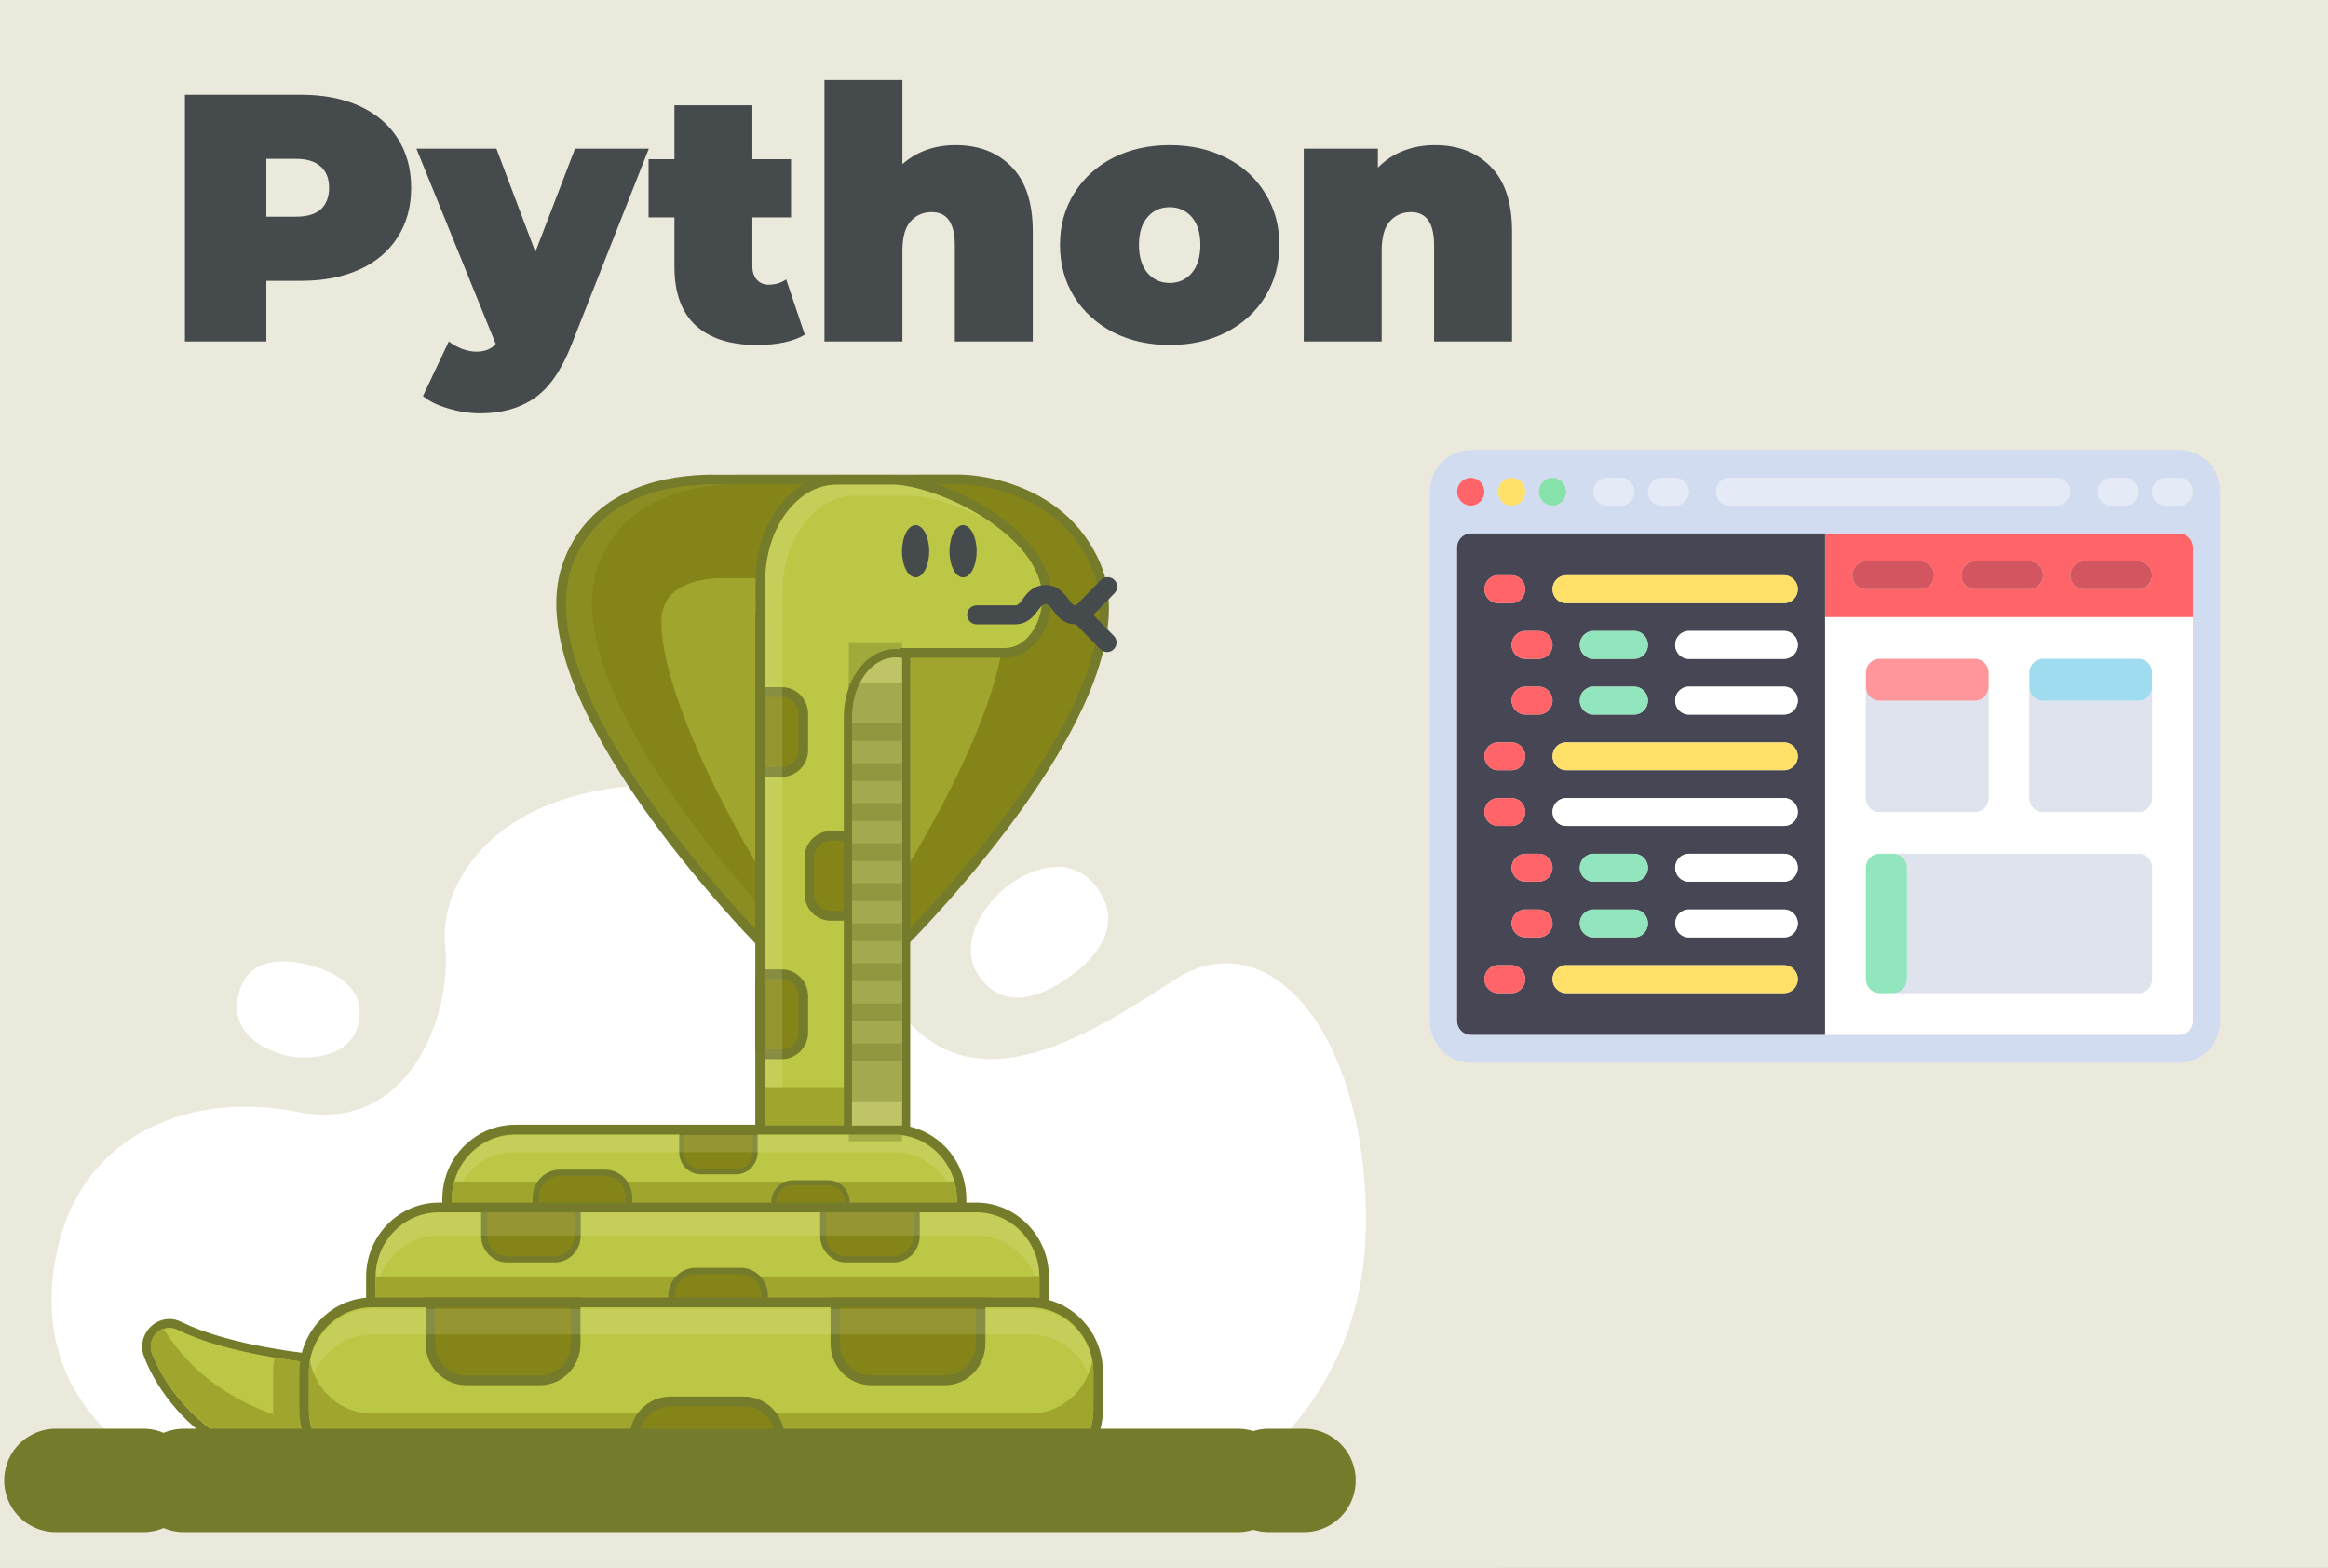 <svg width="245" height="165" viewBox="0 0 245 165" fill="none" xmlns="http://www.w3.org/2000/svg">
<rect x="0" y="0" width="245" height="165" fill="#333333" stroke="none"/>
<g clip-path="url(#clip0_8_409)">
<path d="M245 0H0V165H245V0Z" fill="white"/>
<path d="M245 0H0V165H245V0Z" fill="#EBE9DC"/>
<path d="M158.04 17.002H-9.074V187.799H158.04V17.002Z" fill="#EBE9DC"/>
<path d="M18.583 155.569C18.583 155.569 2.515 149.515 5.883 132.221C8.556 118.472 21.14 114.971 31.234 117.012C43.316 119.455 47.561 106.423 46.85 99.634C46.141 92.844 52.173 83.357 67.899 82.648C82.388 81.99 89.891 100.462 94.946 106.764C102.7 116.44 114.423 109.104 123.531 103.169C133.525 96.662 143.752 108.652 143.752 128.524C143.752 148.396 128.879 156.167 128.879 156.167L18.583 155.569Z" fill="white"/>
<path d="M112.209 103.024C112.209 103.024 118.868 99.044 115.835 94.014C112.802 88.984 107.179 91.837 104.823 94.339C102.466 96.841 100.586 100.829 104.096 103.912C107.38 106.799 112.209 103.024 112.209 103.024Z" fill="white"/>
<path d="M32.838 101.674C32.838 101.674 26.688 99.505 25.209 104.254C23.722 109.002 28.602 111.111 31.459 111.282C34.317 111.444 37.852 110.488 37.852 106.5C37.852 102.759 32.838 101.674 32.838 101.674Z" fill="white"/>
<path d="M88.913 98.993L79.931 99.001L79.78 98.848C79.722 98.788 73.505 92.443 67.957 84.51C64.69 79.838 62.284 75.534 60.805 71.709C58.941 66.875 58.557 62.776 59.677 59.548C60.838 56.209 63.069 53.732 66.319 52.212C68.626 51.128 71.383 50.538 74.508 50.47L101.029 50.461C101.464 50.461 111.549 50.564 115.367 59.522C116.713 62.673 116.47 66.721 114.649 71.555C113.22 75.363 110.814 79.676 107.488 84.382C101.856 92.358 95.439 98.797 95.372 98.865L95.222 99.01L88.913 98.993Z" fill="#848418"/>
<path d="M101.021 50.974C101.272 50.974 111.189 51.025 114.891 59.727C120.54 72.981 95.013 98.498 95.013 98.498L88.913 98.489L80.14 98.498C80.14 98.498 55.424 73.348 60.144 59.727C62.651 52.494 69.854 51.093 74.508 50.982L101.021 50.974ZM101.021 49.949L74.508 49.958H74.5H74.491C71.299 50.034 68.475 50.632 66.102 51.751C62.726 53.339 60.404 55.91 59.2 59.385C58.039 62.733 58.423 66.943 60.345 71.913C61.841 75.773 64.264 80.112 67.556 84.825C73.129 92.793 79.371 99.172 79.43 99.232L79.722 99.531H80.14L88.913 99.522L95.013 99.531H95.422L95.715 99.241C95.782 99.172 102.224 92.708 107.881 84.689C111.223 79.949 113.655 75.594 115.1 71.751C116.963 66.781 117.206 62.605 115.81 59.326C114.9 57.191 113.563 55.372 111.833 53.911C110.454 52.75 108.825 51.811 107.003 51.136C103.92 49.983 101.313 49.949 101.021 49.949Z" fill="#747B2B"/>
<g opacity="0.4">
<g opacity="0.4">
<path opacity="0.4" d="M62.902 59.718C65.409 52.486 72.612 51.085 77.266 50.974L101.088 50.965C101.038 50.965 101.013 50.965 101.013 50.965L74.508 50.974C69.854 51.085 62.652 52.477 60.145 59.718C55.424 73.34 80.14 98.489 80.14 98.489H82.897C82.605 98.191 58.214 73.263 62.902 59.718Z" fill="#EFF2BD"/>
</g>
<g opacity="0.4">
<path opacity="0.4" d="M91.671 98.481H90.041L95.013 98.489C95.013 98.489 95.013 98.489 95.021 98.481H91.671Z" fill="#EFF2BD"/>
</g>
</g>
<path d="M105.641 66.67C105.591 67.541 105.399 69.044 104.789 71.273C103.745 75.048 101.89 79.497 99.283 84.501C96.358 90.095 93.158 95.073 91.094 98.122L88.838 98.114H88.813L84.117 98.122C82.137 95.15 79.12 90.376 76.288 84.928C73.656 79.864 71.759 75.329 70.639 71.452C69.227 66.533 69.637 64.629 69.695 64.432C69.954 63.433 70.338 62.639 71.416 61.956C72.453 61.298 73.931 60.906 75.586 60.846L99.968 60.837C100.135 60.846 101.422 60.948 102.792 61.7C104.597 62.699 105.224 64.065 105.566 65.15C105.633 65.346 105.691 65.867 105.641 66.67Z" fill="#9FA52D"/>
<path d="M94.654 154.716C92.957 154.707 91.245 154.647 89.582 154.596C87.994 154.545 86.348 154.485 84.727 154.476C84.577 154.476 84.426 154.476 84.268 154.476C82.947 154.476 81.728 154.519 80.532 154.613L79.99 154.656V64.962C79.99 64.689 80.006 64.415 80.031 64.125C79.998 62.502 80.023 61.239 80.023 61.153C80.023 55.269 83.616 50.487 88.036 50.487H93.818C96.434 50.487 100.553 51.956 103.828 54.057C106.201 55.577 110.187 58.745 110.187 62.887C110.187 66.098 108.199 68.72 105.758 68.72H95.164V154.716H94.654Z" fill="#BCC745"/>
<path d="M93.818 50.999C98.656 50.999 109.686 56.354 109.686 62.887C109.686 65.807 107.914 68.207 105.758 68.207H94.662V154.203C91.353 154.186 88.053 153.989 84.736 153.964C84.585 153.964 84.426 153.964 84.276 153.964C83.014 153.964 81.761 154.006 80.499 154.1V64.962C80.499 64.689 80.516 64.415 80.541 64.151C80.507 62.451 80.533 61.162 80.533 61.162C80.533 55.577 83.908 51.008 88.044 51.008H93.818V50.999ZM93.818 49.974H88.036C83.348 49.974 79.53 54.987 79.521 61.145C79.521 61.273 79.496 62.494 79.53 64.108C79.505 64.398 79.488 64.689 79.488 64.962V154.1V155.202L80.566 155.117C81.752 155.023 82.964 154.98 84.267 154.98C84.418 154.98 84.569 154.98 84.719 154.98C86.332 154.989 87.969 155.049 89.557 155.1C91.219 155.151 92.941 155.211 94.645 155.219L95.657 155.228V154.195V69.223H105.75C107.121 69.223 108.391 68.523 109.326 67.25C110.204 66.063 110.68 64.518 110.68 62.878C110.68 59.624 108.34 56.337 104.087 53.613C100.687 51.443 96.559 49.974 93.818 49.974Z" fill="#747B2B"/>
<path d="M80.599 110.966C80.265 110.966 79.99 110.684 79.99 110.342V103.169C79.99 102.827 80.265 102.546 80.599 102.546H82.287C83.532 102.546 84.544 103.579 84.544 104.852V108.652C84.544 109.924 83.532 110.957 82.287 110.957H80.599V110.966Z" fill="#848418"/>
<path d="M82.287 103.058C83.257 103.058 84.042 103.861 84.042 104.852V108.652C84.042 109.642 83.257 110.445 82.287 110.445H80.599C80.541 110.445 80.491 110.394 80.491 110.334V103.169C80.491 103.109 80.541 103.058 80.599 103.058H82.287ZM82.287 102.033H80.599C79.99 102.033 79.488 102.546 79.488 103.169V110.334C79.488 110.957 79.99 111.47 80.599 111.47H82.287C83.808 111.47 85.045 110.206 85.045 108.652V104.852C85.045 103.306 83.808 102.033 82.287 102.033Z" fill="#747B2B"/>
<path d="M80.599 81.256C80.265 81.256 79.99 80.974 79.99 80.632V73.468C79.99 73.126 80.265 72.844 80.599 72.844H82.287C83.532 72.844 84.544 73.877 84.544 75.15V78.95C84.544 80.222 83.532 81.256 82.287 81.256H80.599Z" fill="#848418"/>
<path d="M82.287 73.348C83.257 73.348 84.042 74.151 84.042 75.141V78.942C84.042 79.932 83.257 80.735 82.287 80.735H80.599C80.541 80.735 80.491 80.684 80.491 80.624V73.459C80.491 73.399 80.541 73.348 80.599 73.348H82.287ZM82.287 72.323H80.599C79.99 72.323 79.488 72.836 79.488 73.459V80.624C79.488 81.247 79.99 81.76 80.599 81.76H82.287C83.808 81.76 85.045 80.496 85.045 78.942V75.141C85.045 73.596 83.808 72.323 82.287 72.323Z" fill="#747B2B"/>
<g opacity="0.4">
<path opacity="0.4" d="M82.329 66.14C82.329 65.867 82.346 65.594 82.371 65.329C82.337 63.63 82.363 62.34 82.363 62.34C82.363 56.755 85.738 52.186 89.874 52.186H95.657C97.854 52.186 101.322 53.288 104.455 55.098C100.929 52.596 96.45 51.008 93.818 51.008H88.036C83.908 51.008 80.525 55.577 80.525 61.162C80.525 61.162 80.499 62.451 80.533 64.151C80.507 64.415 80.491 64.689 80.491 64.962V154.1C81.101 154.049 81.719 154.023 82.329 153.998V66.14Z" fill="#EFF2BD"/>
</g>
<path d="M54.195 137.508C50.502 137.508 47.377 134.562 47.076 130.804C47.06 130.607 47.051 130.411 47.051 130.206V126.193C47.051 125.526 47.143 124.86 47.319 124.219C48.187 121.086 51.012 118.891 54.195 118.891H94.052C97.235 118.891 100.06 121.077 100.929 124.219C101.104 124.86 101.196 125.526 101.196 126.193V130.206C101.196 130.411 101.188 130.607 101.171 130.804C100.87 134.562 97.746 137.508 94.052 137.508H54.195Z" fill="#BCC745"/>
<path d="M94.052 119.403C97.085 119.403 99.659 121.504 100.444 124.356C100.603 124.937 100.695 125.56 100.695 126.193V130.206C100.695 130.394 100.687 130.582 100.67 130.761C100.394 134.237 97.52 136.995 94.052 136.995H54.195C50.728 136.995 47.853 134.237 47.578 130.761C47.561 130.582 47.553 130.394 47.553 130.206V126.193C47.553 125.56 47.636 124.937 47.803 124.356C48.589 121.504 51.162 119.403 54.195 119.403H94.052ZM94.052 118.378H54.195C50.795 118.378 47.761 120.718 46.834 124.075C46.642 124.766 46.55 125.475 46.55 126.193V130.206C46.55 130.42 46.558 130.633 46.575 130.847C46.734 132.785 47.594 134.596 49.006 135.936C50.427 137.285 52.273 138.02 54.195 138.02H94.052C95.974 138.02 97.82 137.277 99.241 135.936C100.653 134.596 101.514 132.794 101.673 130.847C101.689 130.642 101.698 130.42 101.698 130.206V126.193C101.698 125.475 101.597 124.766 101.413 124.075C100.486 120.718 97.461 118.378 94.052 118.378Z" fill="#747B2B"/>
<path d="M73.748 123.332C72.636 123.332 71.734 122.409 71.734 121.273V119.548C71.734 119.343 71.893 119.181 72.093 119.181H79.103C79.304 119.181 79.463 119.343 79.463 119.548V121.273C79.463 122.409 78.561 123.332 77.449 123.332H73.748Z" fill="#848418"/>
<path d="M79.112 119.446C79.171 119.446 79.221 119.497 79.221 119.557V121.282C79.221 122.273 78.435 123.075 77.466 123.075H73.748C72.779 123.075 71.993 122.273 71.993 121.282V119.557C71.993 119.497 72.043 119.446 72.102 119.446H79.112ZM79.112 118.925H72.102C71.759 118.925 71.483 119.207 71.483 119.557V121.282C71.483 122.554 72.503 123.596 73.748 123.596H77.466C78.711 123.596 79.731 122.554 79.731 121.282V119.557C79.731 119.207 79.455 118.925 79.112 118.925Z" fill="#747B2B"/>
<g opacity="0.4">
<path opacity="0.4" d="M100.453 124.425C99.667 121.572 97.094 119.472 94.06 119.472H54.204C51.171 119.472 48.597 121.572 47.812 124.425C47.653 125.014 47.561 125.629 47.561 126.261V128.054C47.561 127.422 47.645 126.799 47.812 126.218C48.597 123.366 51.171 121.265 54.204 121.265H94.06C97.094 121.265 99.667 123.366 100.453 126.218C100.611 126.799 100.703 127.422 100.703 128.054V126.261C100.695 125.62 100.611 125.005 100.453 124.425Z" fill="#EFF2BD"/>
</g>
<path d="M100.695 126.193V130.206C100.695 130.394 100.686 130.582 100.67 130.761H47.578C47.561 130.582 47.552 130.394 47.552 130.206V126.193C47.552 125.56 47.636 124.937 47.803 124.356H100.453C100.611 124.946 100.695 125.56 100.695 126.193Z" fill="#9FA52D"/>
<path d="M56.844 128.703C56.593 128.703 56.385 128.489 56.385 128.233V126.047C56.385 124.604 57.529 123.434 58.941 123.434H63.663C65.075 123.434 66.219 124.604 66.219 126.047V128.233C66.219 128.489 66.01 128.703 65.76 128.703H56.844Z" fill="#848418"/>
<path d="M63.654 123.759C64.891 123.759 65.885 124.783 65.885 126.039V128.225C65.885 128.302 65.826 128.37 65.743 128.37H56.844C56.769 128.37 56.702 128.31 56.702 128.225V126.039C56.702 124.775 57.705 123.759 58.933 123.759H63.654ZM63.654 123.101H58.933C57.346 123.101 56.059 124.425 56.059 126.039V128.225C56.059 128.669 56.41 129.028 56.844 129.028H65.751C66.186 129.028 66.537 128.669 66.537 128.225V126.039C66.537 124.416 65.241 123.101 63.654 123.101Z" fill="#747B2B"/>
<path d="M81.794 128.626C81.594 128.626 81.435 128.464 81.435 128.259V126.534C81.435 125.398 82.337 124.476 83.448 124.476H87.167C88.278 124.476 89.181 125.398 89.181 126.534V128.259C89.181 128.464 89.022 128.626 88.822 128.626H81.794Z" fill="#848418"/>
<path d="M87.159 124.741C88.128 124.741 88.913 125.543 88.913 126.534V128.259C88.913 128.319 88.863 128.37 88.805 128.37H81.794C81.736 128.37 81.686 128.319 81.686 128.259V126.534C81.686 125.543 82.471 124.741 83.44 124.741H87.159ZM87.159 124.219H83.44C82.195 124.219 81.176 125.262 81.176 126.534V128.259C81.176 128.609 81.451 128.891 81.794 128.891H88.805C89.147 128.891 89.423 128.609 89.423 128.259V126.534C89.423 125.262 88.403 124.219 87.159 124.219Z" fill="#747B2B"/>
<path d="M37.325 155.834C27.482 155.834 18.759 150.557 15.6 142.691C15.291 141.914 15.366 141.077 15.818 140.394C16.277 139.702 17.021 139.284 17.823 139.284C18.191 139.284 18.541 139.369 18.884 139.54C21.307 140.736 24.708 141.709 28.978 142.427C29.905 142.58 30.891 142.725 31.886 142.862C37.25 143.562 43.776 143.921 51.271 143.921H51.722V155.834H37.325Z" fill="#BCC745"/>
<path d="M17.823 139.753C18.107 139.753 18.4 139.822 18.684 139.959C20.764 140.983 23.973 142.059 28.903 142.888C29.814 143.041 30.791 143.187 31.827 143.323C36.749 143.964 43.09 144.382 51.271 144.382V155.364H37.317C27.415 155.364 19.009 149.984 16.01 142.512C15.458 141.12 16.528 139.753 17.823 139.753ZM17.823 138.823V139.753V138.823C16.87 138.823 15.976 139.318 15.442 140.138C14.907 140.949 14.815 141.948 15.183 142.871C15.96 144.818 17.096 146.645 18.55 148.302C19.979 149.933 21.683 151.359 23.622 152.546C27.624 155.006 32.37 156.304 37.334 156.304H51.287H52.198V155.373V144.391V143.46H51.287C43.809 143.46 37.309 143.11 31.961 142.41C30.966 142.281 29.989 142.136 29.07 141.983C24.834 141.274 21.483 140.309 19.093 139.139C18.684 138.925 18.258 138.823 17.823 138.823Z" fill="#747B2B"/>
<path d="M17.196 139.805C16.21 140.155 15.55 141.299 16.018 142.461C19.018 149.933 27.424 155.313 37.325 155.313H51.279V150.275H37.325C28.51 150.275 20.881 146.013 17.196 139.805Z" fill="#9FA52D"/>
<path d="M87.426 96.397C86.181 96.397 85.17 95.364 85.17 94.091V90.291C85.17 89.019 86.181 87.985 87.426 87.985H89.114C89.448 87.985 89.724 88.267 89.724 88.609V95.773C89.724 96.115 89.448 96.397 89.114 96.397H87.426Z" fill="#848418"/>
<path d="M89.114 88.489C89.172 88.489 89.222 88.54 89.222 88.6V95.765C89.222 95.825 89.172 95.876 89.114 95.876H87.426C86.457 95.876 85.671 95.073 85.671 94.083V90.282C85.671 89.292 86.457 88.489 87.426 88.489H89.114ZM89.114 87.464H87.426C85.905 87.464 84.669 88.728 84.669 90.282V94.083C84.669 95.637 85.905 96.901 87.426 96.901H89.114C89.724 96.901 90.225 96.389 90.225 95.765V88.6C90.225 87.977 89.724 87.464 89.114 87.464Z" fill="#747B2B"/>
<path d="M46.174 145.706C43.208 145.706 40.508 143.785 39.472 140.932C39.18 140.121 39.03 139.275 39.03 138.404V134.391C39.03 134.373 39.03 134.356 39.03 134.331C39.055 130.334 42.263 127.089 46.174 127.089H102.742C106.611 127.089 109.819 130.309 109.886 134.262C109.886 134.305 109.886 134.348 109.886 134.391V138.404C109.886 139.258 109.744 140.104 109.452 140.907C108.415 143.776 105.725 145.706 102.742 145.706H46.174Z" fill="#BCC745"/>
<path d="M102.742 127.601C106.36 127.601 109.326 130.59 109.385 134.279C109.385 134.314 109.385 134.356 109.385 134.391V138.404C109.385 139.216 109.243 140.001 108.984 140.727C108.048 143.323 105.599 145.193 102.742 145.193H46.174C43.325 145.193 40.885 143.34 39.941 140.753C39.673 140.019 39.531 139.224 39.531 138.404V134.391C39.531 134.373 39.531 134.365 39.531 134.348C39.556 130.633 42.531 127.601 46.174 127.601H102.742ZM102.742 126.577H46.174C41.988 126.577 38.562 130.052 38.528 134.322C38.528 134.348 38.528 134.373 38.528 134.391V138.404C38.528 139.335 38.687 140.24 39.005 141.111C40.116 144.169 42.999 146.218 46.174 146.218H102.742C105.934 146.218 108.817 144.152 109.919 141.086C110.229 140.223 110.388 139.326 110.388 138.404V134.391C110.388 134.348 110.388 134.305 110.388 134.245C110.354 132.196 109.544 130.274 108.098 128.822C106.661 127.38 104.756 126.577 102.742 126.577Z" fill="#747B2B"/>
<path d="M53.368 132.546C52.031 132.546 50.953 131.436 50.953 130.078V127.277H60.78V130.078C60.78 131.444 59.693 132.546 58.365 132.546H53.368Z" fill="#848418"/>
<path d="M60.462 127.601V130.069C60.462 131.248 59.526 132.213 58.365 132.213H53.368C52.215 132.213 51.271 131.257 51.271 130.069V127.601H60.462ZM61.106 126.944H60.462H51.279H50.636V127.601V130.069C50.636 131.615 51.864 132.871 53.376 132.871H58.373C59.886 132.871 61.114 131.615 61.114 130.069V127.601V126.944H61.106Z" fill="#747B2B"/>
<path d="M89.047 132.546C87.71 132.546 86.632 131.436 86.632 130.078V127.277H96.459V130.078C96.459 131.444 95.372 132.546 94.044 132.546H89.047Z" fill="#848418"/>
<path d="M96.141 127.601V130.069C96.141 131.248 95.205 132.213 94.044 132.213H89.047C87.894 132.213 86.95 131.257 86.95 130.069V127.601H96.141ZM96.784 126.944H96.141H86.958H86.314V127.601V130.069C86.314 131.615 87.543 132.871 89.055 132.871H94.052C95.564 132.871 96.793 131.615 96.793 130.069V127.601V126.944H96.784Z" fill="#747B2B"/>
<g opacity="0.4">
<path opacity="0.4" d="M109.385 134.279C109.326 130.599 106.36 127.601 102.742 127.601H46.174C42.539 127.601 39.556 130.633 39.531 134.348C39.531 134.365 39.531 134.373 39.531 134.391V136.824C39.531 136.807 39.531 136.799 39.531 136.782C39.556 133.067 42.531 130.035 46.174 130.035H102.742C106.36 130.035 109.326 133.033 109.385 136.714C109.385 136.748 109.385 136.79 109.385 136.824V134.391C109.385 134.356 109.385 134.314 109.385 134.279Z" fill="#EFF2BD"/>
</g>
<path d="M96.358 60.769C97.147 60.769 97.787 59.538 97.787 58.019C97.787 56.5 97.147 55.269 96.358 55.269C95.569 55.269 94.93 56.5 94.93 58.019C94.93 59.538 95.569 60.769 96.358 60.769Z" fill="#454A4C"/>
<path d="M101.355 60.769C102.144 60.769 102.784 59.538 102.784 58.019C102.784 56.5 102.144 55.269 101.355 55.269C100.566 55.269 99.926 56.5 99.926 58.019C99.926 59.538 100.566 60.769 101.355 60.769Z" fill="#454A4C"/>
<path d="M102.784 64.714H106.845C108.44 64.714 108.44 62.571 110.028 62.571C111.624 62.571 111.624 64.714 113.212 64.714H113.872" stroke="#454A4C" stroke-width="2" stroke-miterlimit="10" stroke-linecap="round"/>
<path d="M116.504 67.626L113.663 64.714L116.57 61.742" stroke="#454A4C" stroke-width="2" stroke-miterlimit="10" stroke-linecap="round"/>
<path d="M109.385 134.391V138.404C109.385 139.216 109.243 140.001 108.984 140.727C108.8 140.744 108.616 140.753 108.424 140.753H39.949C39.682 140.019 39.54 139.224 39.54 138.404V134.391C39.54 134.373 39.54 134.365 39.54 134.348H108.432C108.758 134.348 109.076 134.322 109.393 134.279C109.385 134.314 109.385 134.356 109.385 134.391Z" fill="#9FA52D"/>
<path d="M71.124 139.036C70.873 139.036 70.664 138.823 70.664 138.567V136.38C70.664 134.937 71.809 133.767 73.221 133.767H77.942C79.354 133.767 80.499 134.937 80.499 136.38V138.567C80.499 138.823 80.29 139.036 80.04 139.036H71.124Z" fill="#848418"/>
<path d="M77.934 134.092C79.171 134.092 80.165 135.116 80.165 136.372V138.558C80.165 138.635 80.106 138.703 80.023 138.703H71.124C71.049 138.703 70.982 138.643 70.982 138.558V136.372C70.982 135.108 71.985 134.092 73.213 134.092H77.934ZM77.934 133.434H73.213C71.625 133.434 70.338 134.758 70.338 136.372V138.558C70.338 139.002 70.69 139.361 71.124 139.361H80.031C80.466 139.361 80.817 139.002 80.817 138.558V136.372C80.817 134.749 79.521 133.434 77.934 133.434Z" fill="#747B2B"/>
<path d="M38.395 155.185H35.387C31.735 155.185 28.744 152.128 28.744 148.396V144.382C28.744 143.87 28.802 143.366 28.911 142.888C29.822 143.041 30.799 143.187 31.835 143.323C31.785 143.673 31.752 144.023 31.752 144.382V148.396C31.752 152.128 34.743 155.185 38.395 155.185Z" fill="#9FA52D"/>
<path d="M39.155 155.697C35.22 155.697 32.011 152.418 32.011 148.396V144.382C32.011 140.36 35.22 137.081 39.155 137.081H108.424C112.359 137.081 115.568 140.36 115.568 144.382V148.396C115.568 152.418 112.359 155.697 108.424 155.697H39.155Z" fill="#BCC745"/>
<path d="M108.424 137.593C112.075 137.593 115.067 140.65 115.067 144.382V148.396C115.067 152.128 112.075 155.185 108.424 155.185H39.155C35.504 155.185 32.512 152.128 32.512 148.396V144.382C32.512 140.65 35.504 137.593 39.155 137.593H108.424ZM108.424 136.568H39.155C37.116 136.568 35.203 137.38 33.757 138.865C32.312 140.343 31.509 142.307 31.509 144.382V148.396C31.509 150.48 32.303 152.435 33.757 153.913C35.203 155.39 37.125 156.21 39.155 156.21H108.424C110.463 156.21 112.376 155.399 113.822 153.913C115.267 152.435 116.069 150.471 116.069 148.396V144.382C116.069 142.298 115.275 140.343 113.822 138.865C112.376 137.38 110.463 136.568 108.424 136.568Z" fill="#747B2B"/>
<path d="M49.057 145.279C46.984 145.279 45.297 143.554 45.297 141.436V137.081H60.588V141.436C60.588 143.554 58.899 145.279 56.828 145.279H49.057Z" fill="#848418"/>
<path d="M60.086 137.593V141.436C60.086 143.272 58.624 144.766 56.828 144.766H49.057C47.26 144.766 45.798 143.272 45.798 141.436V137.593H60.086ZM61.089 136.568H60.086H45.798H44.795V137.593V141.436C44.795 143.836 46.709 145.791 49.057 145.791H56.828C59.175 145.791 61.089 143.836 61.089 141.436V137.593V136.568Z" fill="#747B2B"/>
<path d="M91.671 145.279C89.599 145.279 87.911 143.554 87.911 141.436V137.081H103.202V141.436C103.202 143.554 101.514 145.279 99.442 145.279H91.671Z" fill="#848418"/>
<path d="M102.7 137.593V141.436C102.7 143.272 101.238 144.766 99.442 144.766H91.671C89.874 144.766 88.412 143.272 88.412 141.436V137.593H102.7ZM103.703 136.568H102.7H88.412H87.409V137.593V141.436C87.409 143.836 89.323 145.791 91.671 145.791H99.442C101.79 145.791 103.703 143.836 103.703 141.436V137.593V136.568Z" fill="#747B2B"/>
<g opacity="0.4">
<path opacity="0.4" d="M108.424 137.764H39.155C35.504 137.764 32.512 140.821 32.512 144.553V147.243C32.512 143.511 35.504 140.454 39.155 140.454H108.424C112.075 140.454 115.067 143.511 115.067 147.243V144.553C115.067 140.821 112.084 137.764 108.424 137.764Z" fill="#EFF2BD"/>
</g>
<path d="M108.424 148.78H39.155C35.905 148.78 33.172 146.355 32.621 143.187C32.554 143.579 32.512 143.972 32.512 144.382V148.396C32.512 152.128 35.504 155.185 39.155 155.185H108.424C112.075 155.185 115.067 152.128 115.067 148.396V144.382C115.067 143.972 115.025 143.579 114.958 143.187C114.407 146.355 111.683 148.78 108.424 148.78Z" fill="#9FA52D"/>
<path d="M66.771 155.697V151.342C66.771 149.224 68.459 147.499 70.531 147.499H78.302C80.374 147.499 82.062 149.224 82.062 151.342V155.697H66.771Z" fill="#848418"/>
<path d="M78.302 148.012C80.098 148.012 81.56 149.506 81.56 151.342V155.185H67.272V151.342C67.272 149.506 68.734 148.012 70.531 148.012H78.302ZM78.302 146.987H70.531C68.183 146.987 66.269 148.942 66.269 151.342V155.185V156.21H67.272H81.56H82.563V155.185V151.342C82.563 148.942 80.658 146.987 78.302 146.987Z" fill="#747B2B"/>
<path d="M89.231 118.908V75.449C89.231 71.751 91.487 68.745 94.261 68.745H94.278L95.364 68.814V118.899H89.231V118.908Z" fill="#EFF48D"/>
<path d="M94.261 69.189L94.93 69.232V118.464H89.665V75.449C89.665 71.99 91.721 69.189 94.261 69.189ZM94.286 68.31H94.261C92.757 68.31 91.353 69.087 90.326 70.496C89.348 71.828 88.805 73.587 88.805 75.449V118.464V119.343H89.665H94.93H95.79V118.464V69.232V68.403L94.98 68.352L94.311 68.31H94.286Z" fill="#747B2B"/>
<path opacity="0.39" d="M89.331 72.836H94.929" stroke="#747B2B" stroke-width="10.298" stroke-miterlimit="10"/>
<path opacity="0.39" d="M89.331 77.046H94.929" stroke="#747B2B" stroke-width="10.298" stroke-miterlimit="10"/>
<path opacity="0.39" d="M89.331 81.265H94.929" stroke="#747B2B" stroke-width="10.298" stroke-miterlimit="10"/>
<path opacity="0.39" d="M89.331 85.475H94.929" stroke="#747B2B" stroke-width="10.298" stroke-miterlimit="10"/>
<path opacity="0.39" d="M89.331 89.685H94.929" stroke="#747B2B" stroke-width="10.298" stroke-miterlimit="10"/>
<path opacity="0.39" d="M89.331 93.903H94.929" stroke="#747B2B" stroke-width="10.298" stroke-miterlimit="10"/>
<path opacity="0.39" d="M89.331 98.114H94.929" stroke="#747B2B" stroke-width="10.298" stroke-miterlimit="10"/>
<path opacity="0.39" d="M89.331 102.332H94.929" stroke="#747B2B" stroke-width="10.298" stroke-miterlimit="10"/>
<path opacity="0.39" d="M89.331 106.542H94.929" stroke="#747B2B" stroke-width="10.298" stroke-miterlimit="10"/>
<path opacity="0.39" d="M89.331 110.761H94.929" stroke="#747B2B" stroke-width="10.298" stroke-miterlimit="10"/>
<path opacity="0.39" d="M89.331 114.971H94.929" stroke="#747B2B" stroke-width="10.298" stroke-miterlimit="10"/>
<path d="M88.788 114.425H80.491V118.464H88.788V114.425Z" fill="#9FA52D"/>
<path d="M133.525 155.817H137.234" stroke="#747B2B" stroke-width="10.883" stroke-miterlimit="10" stroke-linecap="round"/>
<path d="M19.344 155.817H130.266" stroke="#747B2B" stroke-width="10.883" stroke-miterlimit="10" stroke-linecap="round"/>
<path d="M5.883 155.817H15.082" stroke="#747B2B" stroke-width="10.883" stroke-miterlimit="10" stroke-linecap="round"/>
<path d="M31.693 9.97C34.04 9.97 36.084 10.365 37.827 11.157C39.569 11.948 40.912 13.086 41.856 14.569C42.799 16.053 43.271 17.785 43.271 19.763C43.271 21.741 42.799 23.473 41.856 24.956C40.912 26.44 39.569 27.578 37.827 28.369C36.084 29.161 34.04 29.556 31.693 29.556H28.027V35.937H19.461V9.97H31.693ZM31.148 22.805C32.31 22.805 33.181 22.545 33.762 22.026C34.342 21.482 34.633 20.727 34.633 19.763C34.633 18.798 34.342 18.056 33.762 17.537C33.181 16.993 32.31 16.721 31.148 16.721H28.027V22.805H31.148ZM68.285 15.645L60.119 36.345C59.078 38.991 57.784 40.846 56.235 41.909C54.686 42.973 52.787 43.504 50.536 43.504C49.423 43.504 48.298 43.331 47.161 42.985C46.048 42.663 45.165 42.231 44.511 41.687L47.233 35.937C47.645 36.258 48.105 36.518 48.613 36.716C49.145 36.914 49.653 37.013 50.137 37.013C51.032 37.013 51.71 36.74 52.17 36.196L43.822 15.645H52.242L56.344 26.514L60.518 15.645H68.285ZM84.698 35.232C83.464 35.949 81.783 36.308 79.653 36.308C76.871 36.308 74.729 35.628 73.229 34.267C71.729 32.883 70.978 30.817 70.978 28.072V22.879H68.256V16.758H70.978V11.082H79.181V16.758H83.247V22.879H79.181V27.998C79.181 28.616 79.339 29.099 79.653 29.445C79.968 29.791 80.379 29.964 80.887 29.964C81.589 29.964 82.206 29.779 82.739 29.408L84.698 35.232ZM100.559 15.274C103.003 15.274 104.963 16.029 106.439 17.537C107.939 19.046 108.689 21.321 108.689 24.363V35.937H100.486V25.81C100.486 23.485 99.676 22.323 98.054 22.323C97.135 22.323 96.385 22.656 95.804 23.324C95.248 23.967 94.969 24.994 94.969 26.403V35.937H86.766V8.412H94.969V17.277C96.494 15.942 98.357 15.274 100.559 15.274ZM123.095 36.308C120.893 36.308 118.909 35.863 117.143 34.972C115.401 34.057 114.033 32.808 113.041 31.226C112.049 29.618 111.553 27.8 111.553 25.773C111.553 23.745 112.049 21.939 113.041 20.356C114.033 18.749 115.401 17.5 117.143 16.61C118.909 15.719 120.893 15.274 123.095 15.274C125.322 15.274 127.306 15.719 129.048 16.61C130.814 17.5 132.182 18.749 133.15 20.356C134.142 21.939 134.638 23.745 134.638 25.773C134.638 27.8 134.142 29.618 133.15 31.226C132.182 32.808 130.814 34.057 129.048 34.972C127.306 35.863 125.322 36.308 123.095 36.308ZM123.095 29.779C124.039 29.779 124.813 29.433 125.418 28.74C126.023 28.023 126.326 27.034 126.326 25.773C126.326 24.511 126.023 23.534 125.418 22.842C124.813 22.149 124.039 21.803 123.095 21.803C122.152 21.803 121.377 22.149 120.772 22.842C120.168 23.534 119.865 24.511 119.865 25.773C119.865 27.034 120.168 28.023 120.772 28.74C121.377 29.433 122.152 29.779 123.095 29.779ZM150.998 15.274C153.442 15.274 155.402 16.029 156.878 17.537C158.378 19.046 159.128 21.321 159.128 24.363V35.937H150.925V25.81C150.925 23.485 150.115 22.323 148.493 22.323C147.574 22.323 146.824 22.656 146.243 23.324C145.686 23.967 145.408 24.994 145.408 26.403V35.937H137.205V15.645H145.009V17.648C145.783 16.857 146.679 16.264 147.695 15.868C148.711 15.472 149.812 15.274 150.998 15.274Z" fill="#454A4C"/>
<path d="M229.355 47.356H154.781C152.405 47.356 150.478 49.325 150.478 51.753V107.451C150.478 109.879 152.405 111.848 154.781 111.848H229.355C231.731 111.848 233.657 109.879 233.657 107.451V51.753C233.657 49.325 231.731 47.356 229.355 47.356ZM222.184 50.288H223.618C224.411 50.288 225.053 50.944 225.053 51.753C225.053 52.563 224.411 53.219 223.618 53.219H222.184C221.392 53.219 220.75 52.563 220.75 51.753C220.75 50.944 221.392 50.288 222.184 50.288ZM182.029 50.288H216.448C217.24 50.288 217.882 50.944 217.882 51.753C217.882 52.563 217.24 53.219 216.448 53.219H182.029C181.237 53.219 180.595 52.563 180.595 51.753C180.595 50.944 181.237 50.288 182.029 50.288ZM174.859 50.288H176.293C177.085 50.288 177.727 50.944 177.727 51.753C177.727 52.563 177.085 53.219 176.293 53.219H174.859C174.066 53.219 173.424 52.563 173.424 51.753C173.424 50.944 174.066 50.288 174.859 50.288ZM169.122 50.288H170.556C171.348 50.288 171.99 50.944 171.99 51.753C171.99 52.563 171.348 53.219 170.556 53.219H169.122C168.33 53.219 167.688 52.563 167.688 51.753C167.688 50.944 168.33 50.288 169.122 50.288ZM163.386 50.288C164.178 50.288 164.82 50.944 164.82 51.753C164.82 52.563 164.178 53.219 163.386 53.219C162.593 53.219 161.951 52.563 161.951 51.753C161.951 50.944 162.593 50.288 163.386 50.288ZM159.083 50.288C159.875 50.288 160.517 50.944 160.517 51.753C160.517 52.563 159.875 53.219 159.083 53.219C158.291 53.219 157.649 52.563 157.649 51.753C157.649 50.944 158.291 50.288 159.083 50.288ZM154.781 50.288C155.573 50.288 156.215 50.944 156.215 51.753C156.215 52.563 155.573 53.219 154.781 53.219C153.989 53.219 153.347 52.563 153.347 51.753C153.347 50.944 153.989 50.288 154.781 50.288ZM230.789 64.945V107.451C230.789 108.26 230.147 108.916 229.355 108.916H192.068H154.781C153.989 108.916 153.347 108.26 153.347 107.451V64.945V57.616C153.347 56.807 153.989 56.15 154.781 56.15H192.068H229.355C230.147 56.15 230.789 56.807 230.789 57.616V64.945ZM229.355 53.219H227.921C227.129 53.219 226.487 52.562 226.487 51.753C226.487 50.944 227.129 50.287 227.921 50.287H229.355C230.147 50.287 230.789 50.944 230.789 51.753C230.789 52.563 230.147 53.219 229.355 53.219Z" fill="#D2DCF0"/>
<path d="M192.068 108.916H229.355C230.147 108.916 230.789 108.26 230.789 107.451V64.945H192.068V108.916ZM213.58 72.273V70.807C213.58 69.998 214.222 69.342 215.014 69.342H225.053C225.845 69.342 226.487 69.998 226.487 70.807V72.273V83.999C226.487 84.808 225.845 85.465 225.053 85.465H215.014C214.222 85.465 213.58 84.808 213.58 83.999V72.273ZM196.37 72.273V70.807C196.37 69.998 197.012 69.342 197.805 69.342H207.843C208.635 69.342 209.278 69.998 209.278 70.807V72.273V83.999C209.278 84.808 208.635 85.465 207.843 85.465H197.804C197.012 85.465 196.37 84.808 196.37 83.999V72.273ZM197.804 89.862H199.239H225.053C225.845 89.862 226.487 90.518 226.487 91.328V103.054C226.487 103.863 225.845 104.519 225.053 104.519H199.239H197.804C197.012 104.519 196.37 103.863 196.37 103.054V91.328C196.37 90.518 197.012 89.862 197.804 89.862Z" fill="white"/>
<path d="M154.781 53.219C155.573 53.219 156.215 52.563 156.215 51.753C156.215 50.944 155.573 50.288 154.781 50.288C153.989 50.288 153.347 50.944 153.347 51.753C153.347 52.563 153.989 53.219 154.781 53.219Z" fill="#FF6469"/>
<path d="M159.083 53.219C159.875 53.219 160.517 52.563 160.517 51.753C160.517 50.944 159.875 50.288 159.083 50.288C158.291 50.288 157.649 50.944 157.649 51.753C157.649 52.563 158.291 53.219 159.083 53.219Z" fill="#FFE169"/>
<path d="M163.386 53.219C164.178 53.219 164.82 52.563 164.82 51.753C164.82 50.944 164.178 50.288 163.386 50.288C162.593 50.288 161.951 50.944 161.951 51.753C161.951 52.563 162.593 53.219 163.386 53.219Z" fill="#87E1AA"/>
<path d="M169.122 53.219H170.556C171.348 53.219 171.99 52.562 171.99 51.753C171.99 50.944 171.348 50.287 170.556 50.287H169.122C168.33 50.287 167.688 50.944 167.688 51.753C167.688 52.563 168.33 53.219 169.122 53.219Z" fill="#E4EAF6"/>
<path d="M174.859 53.219H176.293C177.085 53.219 177.727 52.562 177.727 51.753C177.727 50.944 177.085 50.287 176.293 50.287H174.859C174.066 50.287 173.424 50.944 173.424 51.753C173.424 52.563 174.066 53.219 174.859 53.219Z" fill="#E4EAF6"/>
<path d="M222.184 53.219H223.618C224.41 53.219 225.053 52.562 225.053 51.753C225.053 50.944 224.41 50.287 223.618 50.287H222.184C221.392 50.287 220.75 50.944 220.75 51.753C220.75 52.563 221.392 53.219 222.184 53.219Z" fill="#E4EAF6"/>
<path d="M229.355 50.288H227.921C227.129 50.288 226.487 50.944 226.487 51.753C226.487 52.563 227.129 53.219 227.921 53.219H229.355C230.147 53.219 230.789 52.563 230.789 51.753C230.789 50.944 230.147 50.288 229.355 50.288Z" fill="#E4EAF6"/>
<path d="M182.029 53.219H216.448C217.24 53.219 217.882 52.562 217.882 51.753C217.882 50.944 217.24 50.287 216.448 50.287H182.029C181.237 50.287 180.595 50.944 180.595 51.753C180.595 52.563 181.237 53.219 182.029 53.219Z" fill="#E4EAF6"/>
<path d="M229.355 56.15H192.068V64.945H230.789V57.616C230.789 56.807 230.147 56.15 229.355 56.15ZM202.107 62.013H196.37C195.578 62.013 194.936 61.357 194.936 60.547C194.936 59.738 195.578 59.082 196.37 59.082H202.107C202.899 59.082 203.541 59.738 203.541 60.547C203.541 61.357 202.899 62.013 202.107 62.013ZM213.58 62.013H207.843C207.051 62.013 206.409 61.357 206.409 60.547C206.409 59.738 207.051 59.082 207.843 59.082H213.58C214.372 59.082 215.014 59.738 215.014 60.547C215.014 61.357 214.372 62.013 213.58 62.013ZM225.053 62.013H219.316C218.524 62.013 217.882 61.357 217.882 60.547C217.882 59.738 218.524 59.082 219.316 59.082H225.053C225.845 59.082 226.487 59.738 226.487 60.547C226.487 61.357 225.845 62.013 225.053 62.013Z" fill="#FF6469"/>
<path d="M202.107 59.082H196.37C195.578 59.082 194.936 59.738 194.936 60.548C194.936 61.357 195.578 62.013 196.37 62.013H202.107C202.899 62.013 203.541 61.357 203.541 60.548C203.541 59.738 202.899 59.082 202.107 59.082Z" fill="#D2555F"/>
<path d="M213.58 59.082H207.843C207.051 59.082 206.409 59.738 206.409 60.548C206.409 61.357 207.051 62.013 207.843 62.013H213.58C214.372 62.013 215.014 61.357 215.014 60.548C215.014 59.738 214.372 59.082 213.58 59.082Z" fill="#D2555F"/>
<path d="M225.052 59.082H219.316C218.524 59.082 217.882 59.738 217.882 60.548C217.882 61.357 218.524 62.013 219.316 62.013H225.052C225.845 62.013 226.487 61.357 226.487 60.548C226.487 59.738 225.845 59.082 225.052 59.082Z" fill="#D2555F"/>
<path d="M197.804 85.465H207.843C208.635 85.465 209.277 84.808 209.277 83.999V72.273C209.277 73.083 208.635 73.739 207.843 73.739H197.804C197.012 73.739 196.37 73.083 196.37 72.273V83.999C196.37 84.808 197.012 85.465 197.804 85.465Z" fill="#DEE3ED"/>
<path d="M215.014 85.465H225.053C225.845 85.465 226.487 84.808 226.487 83.999V72.273C226.487 73.083 225.845 73.739 225.053 73.739H215.014C214.222 73.739 213.579 73.083 213.579 72.273V83.999C213.58 84.808 214.222 85.465 215.014 85.465Z" fill="#DEE3ED"/>
<path d="M197.804 73.739H207.843C208.635 73.739 209.277 73.083 209.277 72.273V70.807C209.277 69.998 208.635 69.342 207.843 69.342H197.804C197.012 69.342 196.37 69.998 196.37 70.807V72.273C196.37 73.083 197.012 73.739 197.804 73.739Z" fill="#FF969B"/>
<path d="M215.014 73.739H225.053C225.845 73.739 226.487 73.083 226.487 72.273V70.807C226.487 69.998 225.845 69.342 225.053 69.342H215.014C214.222 69.342 213.579 69.998 213.579 70.807V72.273C213.58 73.083 214.222 73.739 215.014 73.739Z" fill="#A0DCF0"/>
<path d="M200.673 91.328V103.054C200.673 103.863 200.03 104.519 199.239 104.519H225.053C225.845 104.519 226.487 103.863 226.487 103.054V91.328C226.487 90.518 225.845 89.862 225.053 89.862H199.239C200.03 89.862 200.673 90.518 200.673 91.328Z" fill="#DEE3ED"/>
<path d="M197.804 104.519H199.238C200.03 104.519 200.673 103.863 200.673 103.054V91.328C200.673 90.518 200.03 89.862 199.238 89.862H197.804C197.012 89.862 196.37 90.518 196.37 91.328V103.054C196.37 103.863 197.012 104.519 197.804 104.519Z" fill="#91E6BE"/>
<path d="M192.068 56.15H154.781C153.989 56.15 153.347 56.807 153.347 57.616V64.945V107.451C153.347 108.26 153.989 108.917 154.781 108.917H192.068V64.945V56.15ZM164.82 60.547H187.766C188.557 60.547 189.2 61.204 189.2 62.013C189.2 62.822 188.557 63.479 187.766 63.479H164.82C164.027 63.479 163.386 62.822 163.386 62.013C163.386 61.204 164.027 60.547 164.82 60.547ZM157.649 60.547H159.083C159.875 60.547 160.517 61.204 160.517 62.013C160.517 62.822 159.875 63.479 159.083 63.479H157.649C156.857 63.479 156.215 62.822 156.215 62.013C156.215 61.204 156.857 60.547 157.649 60.547ZM171.99 69.342H167.688C166.896 69.342 166.254 68.686 166.254 67.876C166.254 67.067 166.896 66.41 167.688 66.41H171.99C172.782 66.41 173.424 67.067 173.424 67.876C173.424 68.686 172.782 69.342 171.99 69.342ZM173.424 73.739C173.424 74.548 172.782 75.205 171.99 75.205H167.688C166.896 75.205 166.254 74.548 166.254 73.739C166.254 72.93 166.896 72.273 167.688 72.273H171.99C172.782 72.273 173.424 72.93 173.424 73.739ZM157.649 83.999H159.083C159.875 83.999 160.517 84.655 160.517 85.465C160.517 86.274 159.875 86.931 159.083 86.931H157.649C156.857 86.931 156.215 86.274 156.215 85.465C156.215 84.655 156.857 83.999 157.649 83.999ZM156.215 79.602C156.215 78.792 156.857 78.136 157.649 78.136H159.083C159.875 78.136 160.517 78.792 160.517 79.602C160.517 80.411 159.875 81.068 159.083 81.068H157.649C156.857 81.068 156.215 80.411 156.215 79.602ZM160.517 89.862H161.951C162.744 89.862 163.386 90.518 163.386 91.328C163.386 92.137 162.744 92.793 161.951 92.793H160.517C159.725 92.793 159.083 92.137 159.083 91.328C159.083 90.518 159.725 89.862 160.517 89.862ZM161.951 75.205H160.517C159.725 75.205 159.083 74.548 159.083 73.739C159.083 72.93 159.725 72.273 160.517 72.273H161.951C162.744 72.273 163.386 72.93 163.386 73.739C163.386 74.548 162.744 75.205 161.951 75.205ZM161.951 69.342H160.517C159.725 69.342 159.083 68.686 159.083 67.876C159.083 67.067 159.725 66.41 160.517 66.41H161.951C162.744 66.41 163.386 67.067 163.386 67.876C163.386 68.686 162.744 69.342 161.951 69.342ZM159.083 104.519H157.649C156.857 104.519 156.215 103.863 156.215 103.053C156.215 102.244 156.857 101.587 157.649 101.587H159.083C159.875 101.587 160.517 102.244 160.517 103.053C160.517 103.863 159.875 104.519 159.083 104.519ZM161.951 98.656H160.517C159.725 98.656 159.083 98 159.083 97.19C159.083 96.381 159.725 95.725 160.517 95.725H161.951C162.744 95.725 163.386 96.381 163.386 97.19C163.386 98 162.744 98.656 161.951 98.656ZM187.766 104.519H164.82C164.027 104.519 163.386 103.863 163.386 103.053C163.386 102.244 164.027 101.587 164.82 101.587H187.766C188.557 101.587 189.2 102.244 189.2 103.053C189.2 103.863 188.557 104.519 187.766 104.519ZM167.688 95.725H171.99C172.782 95.725 173.424 96.381 173.424 97.19C173.424 98 172.782 98.656 171.99 98.656H167.688C166.896 98.656 166.254 98 166.254 97.19C166.254 96.381 166.896 95.725 167.688 95.725ZM166.254 91.328C166.254 90.518 166.896 89.862 167.688 89.862H171.99C172.782 89.862 173.424 90.518 173.424 91.328C173.424 92.137 172.782 92.793 171.99 92.793H167.688C166.896 92.793 166.254 92.137 166.254 91.328ZM187.766 98.656H177.727C176.935 98.656 176.293 98 176.293 97.19C176.293 96.381 176.935 95.725 177.727 95.725H187.766C188.557 95.725 189.2 96.381 189.2 97.19C189.2 98 188.557 98.656 187.766 98.656ZM187.766 92.793H177.727C176.935 92.793 176.293 92.137 176.293 91.328C176.293 90.518 176.935 89.862 177.727 89.862H187.766C188.557 89.862 189.2 90.518 189.2 91.328C189.2 92.137 188.557 92.793 187.766 92.793ZM187.766 86.931H164.82C164.027 86.931 163.386 86.274 163.386 85.465C163.386 84.655 164.027 83.999 164.82 83.999H187.766C188.557 83.999 189.2 84.655 189.2 85.465C189.2 86.274 188.557 86.931 187.766 86.931ZM187.766 81.068H164.82C164.027 81.068 163.386 80.411 163.386 79.602C163.386 78.792 164.027 78.136 164.82 78.136H187.766C188.557 78.136 189.2 78.792 189.2 79.602C189.2 80.411 188.557 81.068 187.766 81.068ZM187.766 75.205H177.727C176.935 75.205 176.293 74.548 176.293 73.739C176.293 72.93 176.935 72.273 177.727 72.273H187.766C188.557 72.273 189.2 72.93 189.2 73.739C189.2 74.548 188.557 75.205 187.766 75.205ZM187.766 69.342H177.727C176.935 69.342 176.293 68.686 176.293 67.876C176.293 67.067 176.935 66.41 177.727 66.41H187.766C188.557 66.41 189.2 67.067 189.2 67.876C189.2 68.686 188.557 69.342 187.766 69.342Z" fill="#464655"/>
<path d="M164.82 63.479H187.765C188.557 63.479 189.2 62.823 189.2 62.013C189.2 61.204 188.557 60.548 187.765 60.548H164.82C164.027 60.548 163.385 61.204 163.385 62.013C163.385 62.823 164.027 63.479 164.82 63.479Z" fill="#FFE169"/>
<path d="M171.99 66.41H167.688C166.896 66.41 166.254 67.067 166.254 67.876C166.254 68.686 166.896 69.342 167.688 69.342H171.99C172.782 69.342 173.424 68.686 173.424 67.876C173.424 67.067 172.782 66.41 171.99 66.41Z" fill="#91E6BE"/>
<path d="M171.99 72.273H167.688C166.896 72.273 166.254 72.93 166.254 73.739C166.254 74.548 166.896 75.205 167.688 75.205H171.99C172.782 75.205 173.424 74.548 173.424 73.739C173.424 72.93 172.782 72.273 171.99 72.273Z" fill="#91E6BE"/>
<path d="M187.765 78.136H164.82C164.027 78.136 163.385 78.792 163.385 79.602C163.385 80.411 164.027 81.068 164.82 81.068H187.765C188.557 81.068 189.2 80.411 189.2 79.602C189.2 78.792 188.557 78.136 187.765 78.136Z" fill="#FFE169"/>
<path d="M187.765 83.999H164.82C164.027 83.999 163.385 84.655 163.385 85.465C163.385 86.274 164.027 86.931 164.82 86.931H187.765C188.557 86.931 189.2 86.274 189.2 85.465C189.2 84.655 188.557 83.999 187.765 83.999Z" fill="white"/>
<path d="M187.765 66.41H177.727C176.935 66.41 176.292 67.067 176.292 67.876C176.292 68.686 176.935 69.342 177.727 69.342H187.765C188.557 69.342 189.2 68.686 189.2 67.876C189.2 67.067 188.557 66.41 187.765 66.41Z" fill="white"/>
<path d="M187.765 72.273H177.727C176.935 72.273 176.292 72.93 176.292 73.739C176.292 74.548 176.935 75.205 177.727 75.205H187.765C188.557 75.205 189.2 74.548 189.2 73.739C189.2 72.93 188.557 72.273 187.765 72.273Z" fill="white"/>
<path d="M187.765 89.862H177.727C176.935 89.862 176.292 90.518 176.292 91.328C176.292 92.137 176.935 92.793 177.727 92.793H187.765C188.557 92.793 189.2 92.137 189.2 91.328C189.2 90.518 188.557 89.862 187.765 89.862Z" fill="white"/>
<path d="M187.765 95.725H177.727C176.935 95.725 176.292 96.381 176.292 97.19C176.292 98 176.935 98.656 177.727 98.656H187.765C188.557 98.656 189.2 98 189.2 97.19C189.2 96.381 188.557 95.725 187.765 95.725Z" fill="white"/>
<path d="M167.688 92.793H171.99C172.782 92.793 173.424 92.137 173.424 91.328C173.424 90.518 172.782 89.862 171.99 89.862H167.688C166.896 89.862 166.254 90.518 166.254 91.328C166.254 92.137 166.896 92.793 167.688 92.793Z" fill="#91E6BE"/>
<path d="M167.688 98.656H171.99C172.782 98.656 173.424 98 173.424 97.19C173.424 96.381 172.782 95.725 171.99 95.725H167.688C166.896 95.725 166.254 96.381 166.254 97.19C166.254 98 166.896 98.656 167.688 98.656Z" fill="#91E6BE"/>
<path d="M187.765 101.588H164.82C164.027 101.588 163.385 102.244 163.385 103.054C163.385 103.863 164.027 104.519 164.82 104.519H187.765C188.557 104.519 189.2 103.863 189.2 103.054C189.2 102.244 188.557 101.588 187.765 101.588Z" fill="#FFE169"/>
<path d="M157.649 63.479H159.083C159.875 63.479 160.517 62.823 160.517 62.013C160.517 61.204 159.875 60.548 159.083 60.548H157.649C156.857 60.548 156.215 61.204 156.215 62.013C156.215 62.823 156.857 63.479 157.649 63.479Z" fill="#FF6469"/>
<path d="M161.951 66.41H160.517C159.725 66.41 159.083 67.067 159.083 67.876C159.083 68.686 159.725 69.342 160.517 69.342H161.951C162.744 69.342 163.385 68.686 163.385 67.876C163.385 67.067 162.744 66.41 161.951 66.41Z" fill="#FF6469"/>
<path d="M161.951 72.273H160.517C159.725 72.273 159.083 72.93 159.083 73.739C159.083 74.548 159.725 75.205 160.517 75.205H161.951C162.744 75.205 163.385 74.548 163.385 73.739C163.385 72.93 162.744 72.273 161.951 72.273Z" fill="#FF6469"/>
<path d="M157.649 81.068H159.083C159.875 81.068 160.517 80.411 160.517 79.602C160.517 78.792 159.875 78.136 159.083 78.136H157.649C156.857 78.136 156.215 78.792 156.215 79.602C156.215 80.411 156.857 81.068 157.649 81.068Z" fill="#FF6469"/>
<path d="M157.649 86.931H159.083C159.875 86.931 160.517 86.274 160.517 85.465C160.517 84.655 159.875 83.999 159.083 83.999H157.649C156.857 83.999 156.215 84.655 156.215 85.465C156.215 86.274 156.857 86.931 157.649 86.931Z" fill="#FF6469"/>
<path d="M160.517 92.793H161.951C162.744 92.793 163.385 92.137 163.385 91.328C163.385 90.518 162.744 89.862 161.951 89.862H160.517C159.725 89.862 159.083 90.518 159.083 91.328C159.083 92.137 159.725 92.793 160.517 92.793Z" fill="#FF6469"/>
<path d="M161.951 95.725H160.517C159.725 95.725 159.083 96.381 159.083 97.19C159.083 98 159.725 98.656 160.517 98.656H161.951C162.744 98.656 163.385 98 163.385 97.19C163.385 96.381 162.744 95.725 161.951 95.725Z" fill="#FF6469"/>
<path d="M159.083 101.588H157.649C156.857 101.588 156.215 102.244 156.215 103.054C156.215 103.863 156.857 104.519 157.649 104.519H159.083C159.875 104.519 160.517 103.863 160.517 103.054C160.517 102.244 159.875 101.588 159.083 101.588Z" fill="#FF6469"/>
</g>
<defs>
<clipPath id="clip0_8_409">
<rect width="245" height="165" fill="white"/>
</clipPath>
</defs>
</svg>
